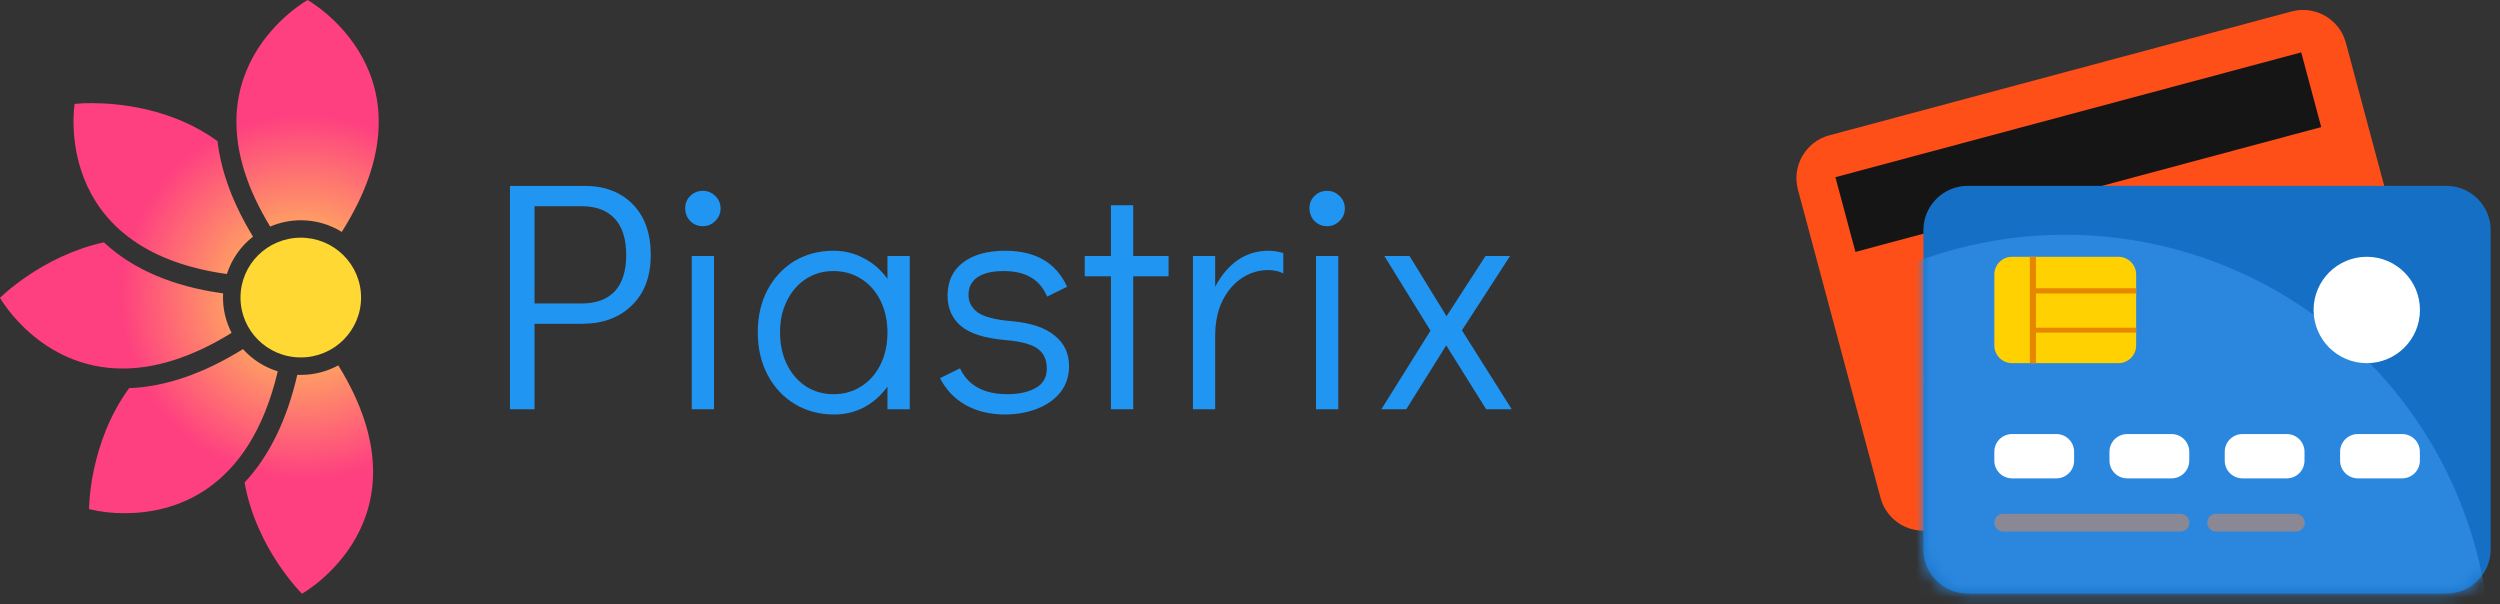 <svg width="182" height="44" viewBox="0 0 182 44" fill="none" xmlns="http://www.w3.org/2000/svg">
<rect x="0" y="0" width="182" height="44" fill="#333333" stroke="none"/>
<path d="M166.828 0.835L133.171 9.853C131.453 10.314 130.429 12.086 130.89 13.805L136.902 36.242C137.362 37.961 139.135 38.984 140.853 38.524L174.51 29.505C176.228 29.045 177.251 27.272 176.791 25.554L170.779 3.116C170.318 1.398 168.546 0.375 166.828 0.835Z" fill="#FF4F19"/>
<path d="M144.932 28.751L141.816 29.586C141.128 29.77 140.42 29.362 140.235 28.673L140.068 28.05C139.884 27.361 140.292 26.654 140.981 26.469L144.097 25.634C144.786 25.45 145.494 25.858 145.678 26.547L145.845 27.17C146.03 27.859 145.621 28.566 144.932 28.751Z" fill="#B8BAC0"/>
<path d="M153.026 26.581L149.91 27.416C149.221 27.601 148.514 27.192 148.329 26.503L148.162 25.88C147.978 25.192 148.386 24.484 149.075 24.299L152.191 23.465C152.88 23.28 153.587 23.689 153.772 24.377L153.939 25C154.123 25.689 153.715 26.396 153.026 26.581Z" fill="#B8BAC0"/>
<path d="M161.128 24.409L158.011 25.244C157.323 25.429 156.615 25.02 156.431 24.332L156.264 23.708C156.079 23.02 156.488 22.312 157.176 22.128L160.293 21.293C160.981 21.108 161.689 21.517 161.873 22.205L162.04 22.828C162.225 23.517 161.816 24.225 161.128 24.409Z" fill="#B8BAC0"/>
<path d="M169.237 22.238L166.121 23.073C165.432 23.258 164.725 22.849 164.54 22.161L164.373 21.537C164.189 20.849 164.597 20.141 165.286 19.957L168.402 19.122C169.091 18.937 169.798 19.346 169.983 20.034L170.15 20.658C170.334 21.346 169.926 22.054 169.237 22.238Z" fill="#B8BAC0"/>
<path d="M154.673 30.151L142.207 33.491C141.863 33.584 141.509 33.379 141.417 33.035C141.325 32.691 141.529 32.337 141.873 32.245L154.339 28.905C154.684 28.812 155.037 29.017 155.129 29.361C155.222 29.705 155.018 30.059 154.673 30.151Z" fill="#8A8895"/>
<path d="M162.754 27.983L157.145 29.486C156.8 29.578 156.447 29.373 156.355 29.029C156.262 28.685 156.466 28.331 156.811 28.239L162.42 26.736C162.765 26.644 163.119 26.848 163.211 27.192C163.303 27.536 163.099 27.89 162.754 27.983Z" fill="#8A8895"/>
<path d="M167.529 3.813L167.893 5.173L168.622 7.893L168.986 9.252L135.075 18.339L133.617 12.899L167.529 3.813Z" fill="#151515"/>
<path d="M178.093 13.53H143.25C141.471 13.53 140.023 14.978 140.023 16.756V39.986C140.023 41.765 141.471 43.212 143.25 43.212H178.093C179.872 43.212 181.32 41.765 181.32 39.986V16.756C181.32 14.978 179.872 13.53 178.093 13.53Z" fill="#1570C5"/>
<mask id="mask0_3202_104423" style="mask-type:alpha" maskUnits="userSpaceOnUse" x="140" y="13" width="42" height="31">
<path d="M178.093 13.53H143.25C141.471 13.53 140.023 14.978 140.023 16.756V39.986C140.023 41.765 141.471 43.212 143.25 43.212H178.093C179.872 43.212 181.32 41.765 181.32 39.986V16.756C181.32 14.978 179.872 13.53 178.093 13.53Z" fill="#1570C5"/>
</mask>
<g mask="url(#mask0_3202_104423)">
<circle cx="150.347" cy="48.062" r="30.972" fill="#2B87DE"/>
</g>
<path d="M154.221 26.438H146.478C145.765 26.438 145.188 25.86 145.188 25.147V19.985C145.188 19.272 145.765 18.694 146.478 18.694H154.221C154.934 18.694 155.512 19.272 155.512 19.985V25.147C155.512 25.86 154.934 26.438 154.221 26.438Z" fill="#FFD100"/>
<path d="M149.704 34.825H146.478C145.765 34.825 145.188 34.247 145.188 33.535V32.889C145.188 32.176 145.765 31.599 146.478 31.599H149.704C150.417 31.599 150.995 32.176 150.995 32.889V33.535C150.995 34.247 150.417 34.825 149.704 34.825Z" fill="white"/>
<path d="M158.087 34.825H154.861C154.148 34.825 153.57 34.247 153.57 33.535V32.889C153.57 32.176 154.148 31.599 154.861 31.599H158.087C158.8 31.599 159.378 32.176 159.378 32.889V33.535C159.378 34.247 158.8 34.825 158.087 34.825Z" fill="white"/>
<path d="M166.478 34.825H163.252C162.539 34.825 161.961 34.247 161.961 33.535V32.889C161.961 32.176 162.539 31.599 163.252 31.599H166.478C167.191 31.599 167.768 32.176 167.768 32.889V33.535C167.768 34.247 167.191 34.825 166.478 34.825Z" fill="white"/>
<path d="M174.876 34.825H171.65C170.937 34.825 170.359 34.247 170.359 33.535V32.889C170.359 32.176 170.937 31.599 171.65 31.599H174.876C175.589 31.599 176.167 32.176 176.167 32.889V33.535C176.167 34.247 175.589 34.825 174.876 34.825Z" fill="white"/>
<path d="M158.738 38.695H145.833C145.476 38.695 145.188 38.406 145.188 38.05C145.188 37.693 145.476 37.404 145.833 37.404H158.738C159.095 37.404 159.384 37.693 159.384 38.05C159.384 38.406 159.095 38.695 158.738 38.695Z" fill="#8A8895"/>
<path d="M167.14 38.695H161.333C160.976 38.695 160.688 38.406 160.688 38.05C160.688 37.693 160.976 37.404 161.333 37.404H167.14C167.497 37.404 167.786 37.693 167.786 38.05C167.786 38.406 167.497 38.695 167.14 38.695Z" fill="#8A8895"/>
<path d="M155.517 23.857H148.218V21.364H155.517V20.986H148.218V18.694H147.773V26.438H148.218V24.213H155.517V23.857Z" fill="#E78700"/>
<path d="M172.301 26.438C174.44 26.438 176.173 24.704 176.173 22.566C176.173 20.428 174.44 18.694 172.301 18.694C170.163 18.694 168.43 20.428 168.43 22.566C168.43 24.704 170.163 26.438 172.301 26.438Z" fill="white"/>
<path d="M37.125 13.534H42.561C44.023 13.534 45.191 13.979 46.065 14.869C46.939 15.759 47.376 16.991 47.376 18.564C47.376 20.122 46.916 21.346 45.994 22.236C45.088 23.126 43.88 23.571 42.37 23.571H38.913V29.793H37.125V13.534ZM42.322 22.093C43.387 22.093 44.198 21.799 44.754 21.211C45.31 20.607 45.588 19.725 45.588 18.564C45.588 17.404 45.31 16.522 44.754 15.918C44.198 15.314 43.387 15.012 42.322 15.012H38.913V22.093H42.322Z" fill="#2195F2"/>
<path d="M50.36 29.793V18.636H51.981V29.793H50.36ZM51.171 16.467C50.805 16.467 50.495 16.339 50.241 16.085C50.003 15.831 49.883 15.521 49.883 15.155C49.883 14.806 50.003 14.512 50.241 14.273C50.495 14.019 50.805 13.892 51.171 13.892C51.52 13.892 51.822 14.019 52.077 14.273C52.331 14.512 52.458 14.814 52.458 15.179C52.458 15.529 52.331 15.831 52.077 16.085C51.822 16.339 51.52 16.467 51.171 16.467Z" fill="#2195F2"/>
<path d="M66.228 18.636V29.793H64.607V28.148C64.146 28.784 63.582 29.285 62.914 29.65C62.246 30 61.515 30.175 60.721 30.175C59.656 30.175 58.702 29.921 57.86 29.412C57.017 28.903 56.358 28.196 55.881 27.29C55.404 26.384 55.166 25.351 55.166 24.191C55.166 23.047 55.396 22.029 55.857 21.139C56.334 20.233 56.986 19.526 57.812 19.017C58.654 18.509 59.608 18.255 60.673 18.255C61.484 18.255 62.223 18.437 62.89 18.803C63.574 19.153 64.146 19.653 64.607 20.305V18.636H66.228ZM60.673 28.697C61.436 28.697 62.111 28.506 62.7 28.125C63.303 27.743 63.772 27.211 64.106 26.527C64.44 25.844 64.607 25.073 64.607 24.215C64.607 23.356 64.44 22.586 64.106 21.902C63.772 21.219 63.303 20.686 62.7 20.305C62.111 19.923 61.436 19.733 60.673 19.733C59.926 19.733 59.258 19.923 58.67 20.305C58.082 20.686 57.621 21.219 57.288 21.902C56.954 22.57 56.787 23.333 56.787 24.191C56.787 25.065 56.954 25.844 57.288 26.527C57.621 27.211 58.082 27.743 58.67 28.125C59.258 28.506 59.926 28.697 60.673 28.697Z" fill="#2195F2"/>
<path d="M73.155 30.175C72.074 30.175 71.12 29.944 70.294 29.483C69.483 29.023 68.863 28.371 68.434 27.529L69.888 26.813C70.477 28.069 71.629 28.697 73.345 28.697C74.172 28.697 74.855 28.546 75.396 28.244C75.936 27.942 76.206 27.473 76.206 26.837C76.206 26.186 75.984 25.701 75.539 25.383C75.109 25.065 74.347 24.858 73.25 24.763C71.724 24.636 70.627 24.294 69.96 23.738C69.308 23.182 68.983 22.443 68.983 21.521C68.983 20.488 69.356 19.685 70.103 19.113C70.85 18.541 71.875 18.255 73.178 18.255C75.388 18.255 76.89 19.129 77.684 20.877L76.23 21.592C75.96 20.956 75.562 20.488 75.038 20.186C74.529 19.884 73.87 19.733 73.059 19.733C72.233 19.733 71.597 19.884 71.152 20.186C70.723 20.488 70.508 20.917 70.508 21.473C70.508 21.997 70.739 22.427 71.2 22.76C71.677 23.078 72.487 23.285 73.631 23.38C75.046 23.507 76.095 23.857 76.778 24.429C77.478 24.985 77.827 25.725 77.827 26.646C77.827 27.393 77.613 28.037 77.184 28.578C76.754 29.102 76.182 29.499 75.467 29.77C74.752 30.04 73.981 30.175 73.155 30.175Z" fill="#2195F2"/>
<path d="M80.876 29.793V20.114H78.969V18.636H80.876V14.941H82.497V18.636H85.072V20.114H82.497V29.793H80.876Z" fill="#2195F2"/>
<path d="M92.329 18.255C92.71 18.255 93.076 18.31 93.425 18.422V19.9C93.091 19.741 92.726 19.661 92.329 19.661C91.645 19.661 91.009 19.852 90.421 20.233C89.833 20.615 89.356 21.171 88.991 21.902C88.641 22.617 88.466 23.468 88.466 24.453V29.793H86.845V18.636H88.466V20.877C88.895 20.051 89.436 19.407 90.088 18.946C90.755 18.485 91.502 18.255 92.329 18.255Z" fill="#2195F2"/>
<path d="M95.806 29.793V18.636H97.427V29.793H95.806ZM96.617 16.467C96.251 16.467 95.941 16.339 95.687 16.085C95.448 15.831 95.329 15.521 95.329 15.155C95.329 14.806 95.448 14.512 95.687 14.273C95.941 14.019 96.251 13.892 96.617 13.892C96.966 13.892 97.268 14.019 97.522 14.273C97.777 14.512 97.904 14.814 97.904 15.179C97.904 15.529 97.777 15.831 97.522 16.085C97.268 16.339 96.966 16.467 96.617 16.467Z" fill="#2195F2"/>
<path d="M110.053 29.793H108.193L105.284 25.145L102.376 29.793H100.564L104.14 24.072L100.779 18.636H102.614L105.308 23.023L108.145 18.636H109.933L106.429 24.048L110.053 29.793Z" fill="#2195F2"/>
<path d="M21.897 26.021C24.321 26.021 26.286 24.07 26.286 21.663C26.286 19.255 24.321 17.303 21.897 17.303C19.473 17.303 17.508 19.255 17.508 21.663C17.508 24.07 19.473 26.021 21.897 26.021Z" fill="#FFD833"/>
<path fill-rule="evenodd" clip-rule="evenodd" d="M24.882 16.881C23.99 16.329 22.96 16.036 21.909 16.035C21.138 16.035 20.376 16.191 19.669 16.495C12.847 5.303 22.392 0.004 22.392 0.004C22.392 0.004 32.148 5.423 24.882 16.881ZM18.419 17.227C16.958 14.825 16.096 12.507 15.835 10.275C12.508 7.854 8.608 7.509 6.665 7.509C6.254 7.506 5.843 7.524 5.434 7.563C5.434 7.563 3.665 18.167 16.516 19.949C16.862 18.873 17.525 17.925 18.419 17.227ZM16.243 21.36C16.235 21.46 16.235 21.56 16.235 21.661C16.234 22.556 16.449 23.437 16.861 24.232C13.787 26.132 11.144 26.829 8.931 26.829C2.894 26.829 0 21.682 0 21.682C0 21.682 3.038 18.636 7.562 17.642C9.67 19.604 12.575 20.853 16.243 21.36ZM17.688 25.416C14.815 27.203 12.035 28.156 9.4 28.258C6.461 32.289 6.484 37.063 6.484 37.063C7.339 37.27 8.217 37.37 9.097 37.36C12.462 37.36 18.118 35.95 20.22 27.034C19.245 26.73 18.37 26.172 17.688 25.416ZM21.903 27.291H21.643C20.88 30.58 19.6 33.207 17.805 35.126C18.656 39.945 21.983 43.222 21.983 43.222C21.983 43.222 31.593 37.869 24.628 26.598C23.794 27.053 22.856 27.292 21.903 27.291Z" fill="url(#paint0_radial_3202_104423)"/>
<defs>
<radialGradient id="paint0_radial_3202_104423" cx="0" cy="0" r="1" gradientUnits="userSpaceOnUse" gradientTransform="translate(22.103 21.613) rotate(-180) scale(13.268 13.265)">
<stop stop-color="#FFDE51"/>
<stop offset="1" stop-color="#FE4080"/>
</radialGradient>
</defs>
</svg>
